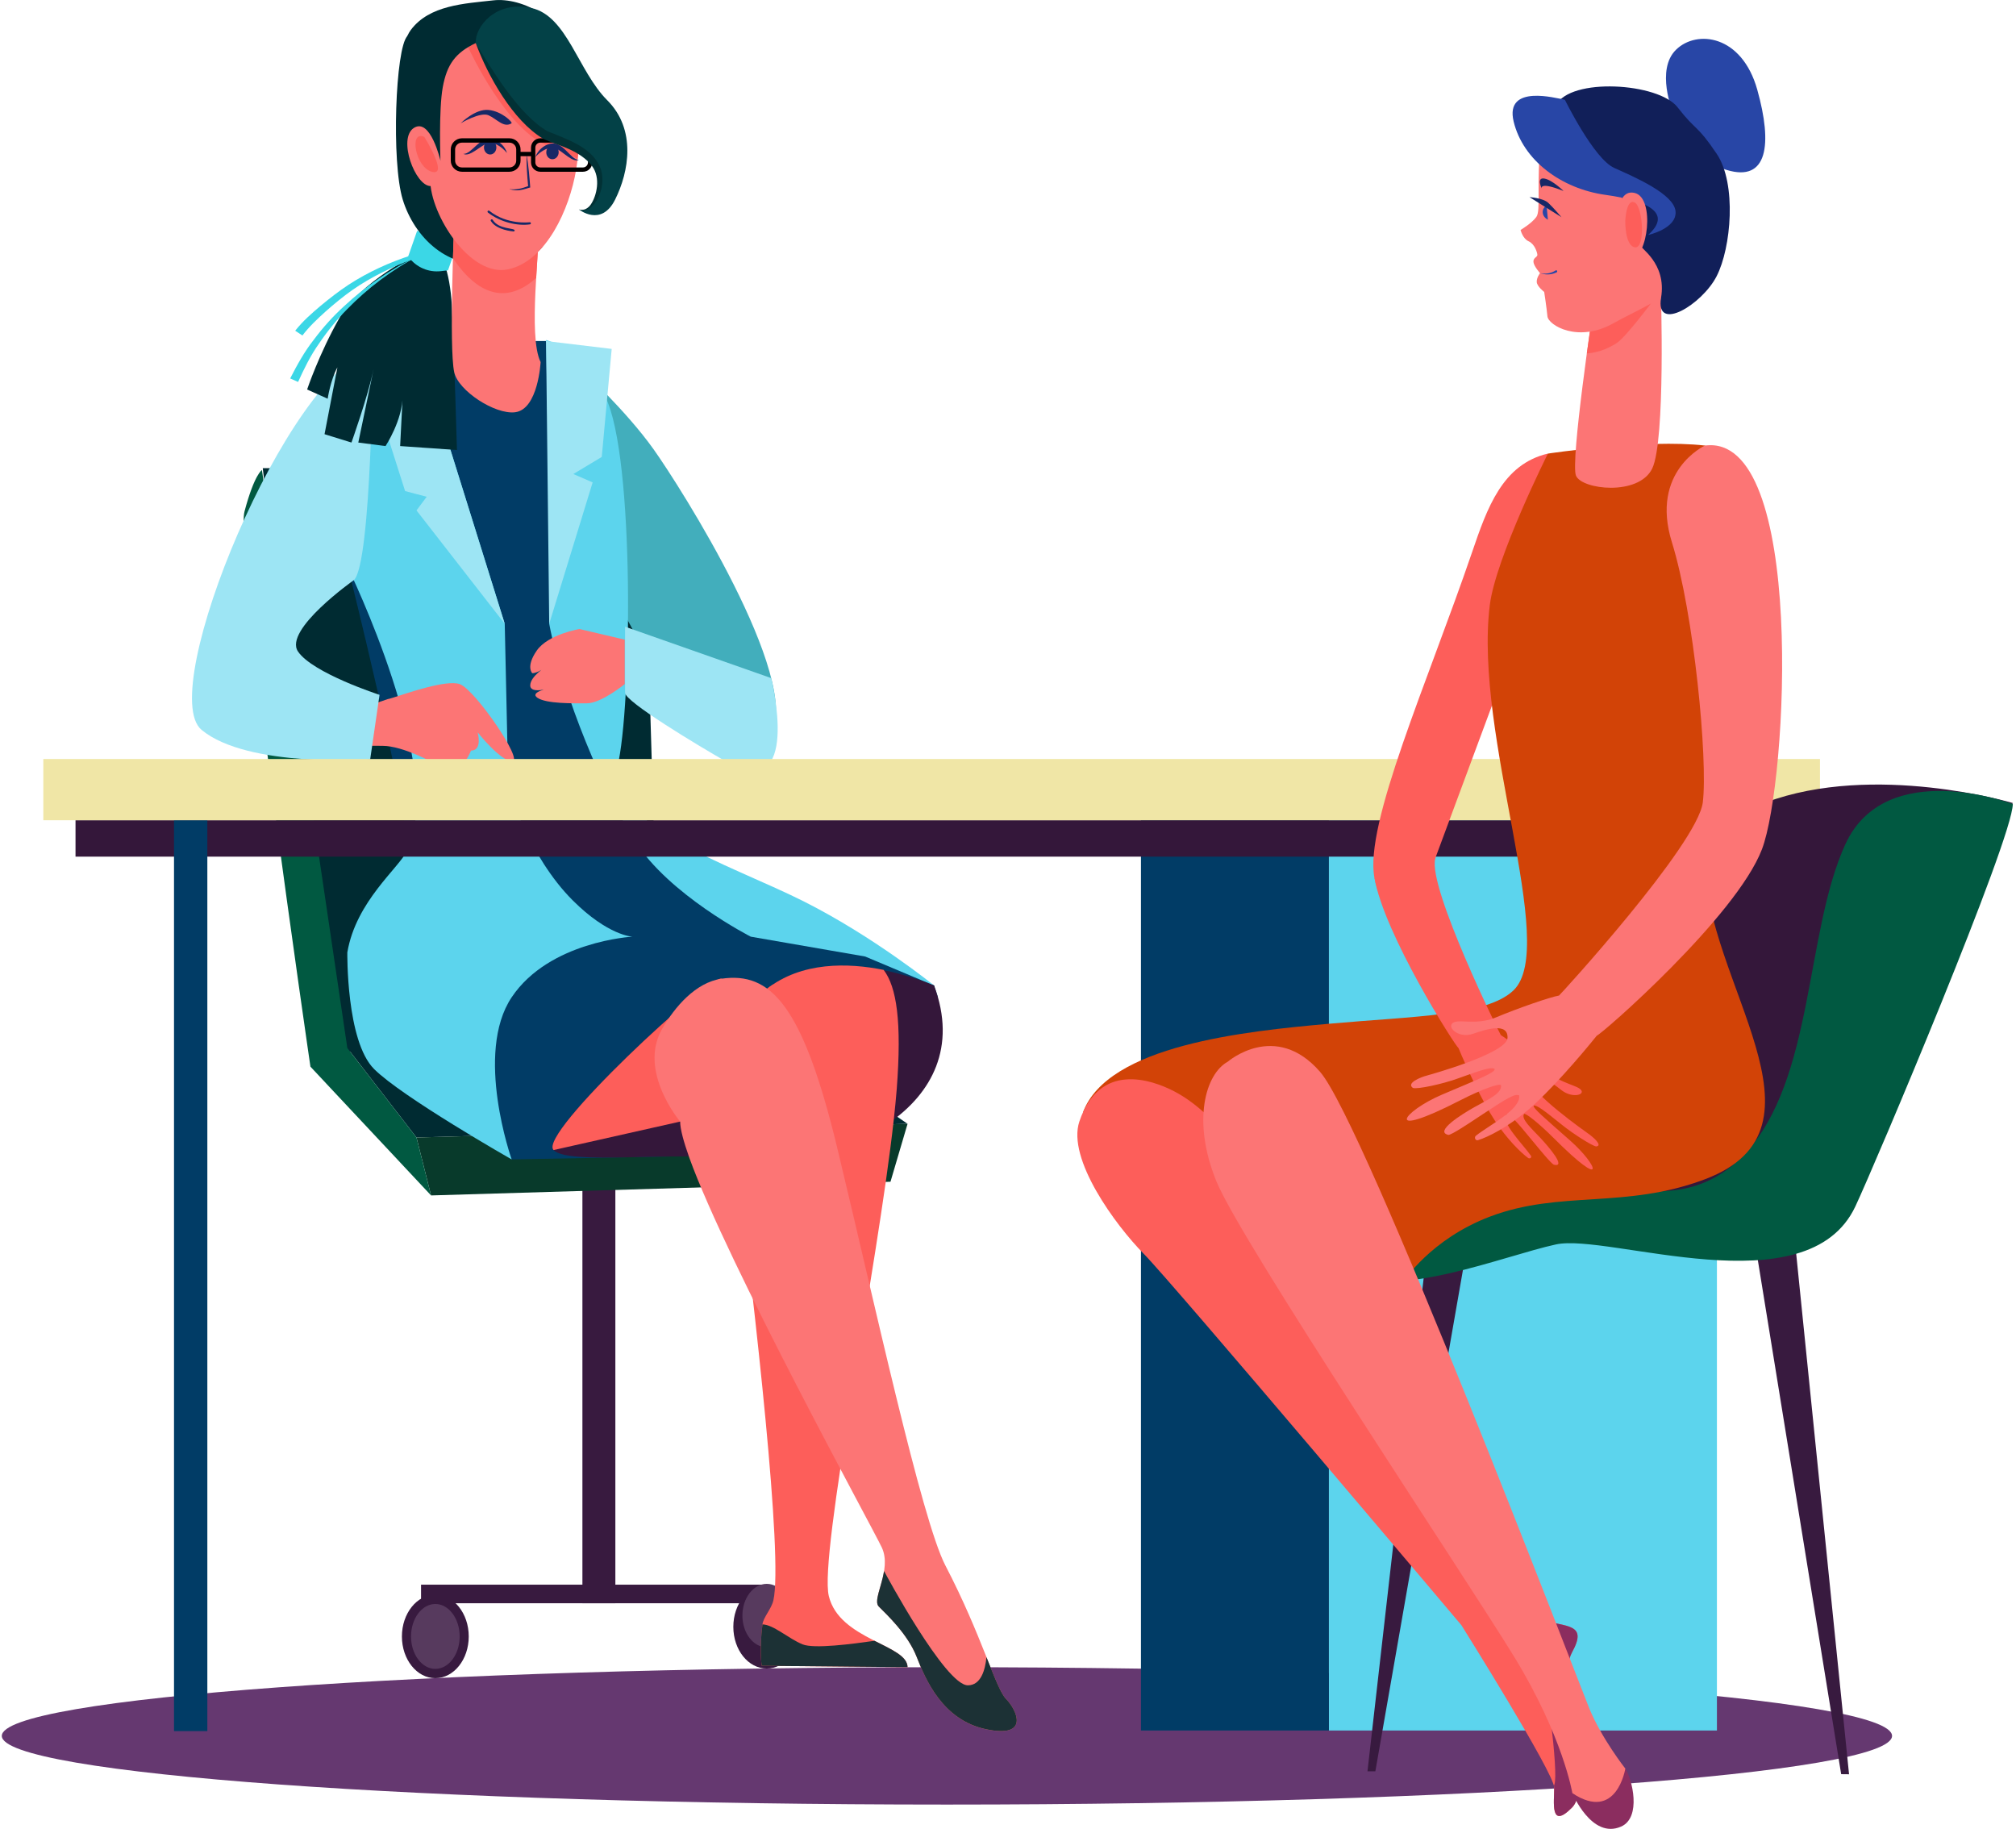 <svg width="625" height="567" viewBox="0 0 625 567" fill="none" xmlns="http://www.w3.org/2000/svg">
<path d="M586.573 538.136C586.573 549.896 455.387 559.429 293.56 559.429C131.747 559.429 0.56 549.896 0.56 538.136C0.56 526.376 131.747 516.843 293.56 516.843C455.387 516.843 586.573 526.376 586.573 538.136Z" fill="#653870"/>
<path d="M124.6 507.31C124.6 514.456 129.24 520.243 134.96 520.243C140.68 520.243 145.32 514.456 145.32 507.31C145.32 500.163 140.68 494.363 134.96 494.363C129.24 494.363 124.6 500.163 124.6 507.31Z" fill="#381A3F"/>
<path d="M190.773 497.016H180.56V349.79H190.773V497.016Z" fill="#381A3F"/>
<path d="M130.533 497.016H237.613V491.256H130.533V497.016Z" fill="#381A3F"/>
<path d="M134.96 517.363C139.12 517.363 142.507 512.856 142.507 507.309C142.507 501.763 139.12 497.243 134.96 497.243C130.8 497.243 127.427 501.763 127.427 507.309C127.427 512.856 130.8 517.363 134.96 517.363Z" fill="#573A5E"/>
<path d="M227.347 504.323C227.347 511.469 231.973 517.256 237.707 517.256C243.427 517.256 248.067 511.469 248.067 504.323C248.067 497.176 243.427 491.376 237.707 491.376C231.973 491.376 227.347 497.176 227.347 504.323Z" fill="#381A3F"/>
<path d="M237.707 510.67C241.853 510.67 245.24 506.256 245.24 500.843C245.24 495.416 241.853 491.003 237.707 491.003C233.547 491.003 230.16 495.416 230.16 500.843C230.16 506.256 233.547 510.67 237.707 510.67Z" fill="#573A5E"/>
<path d="M107.68 324.896L129.12 352.63L281.36 348.39L232.76 315.043L107.68 324.896" fill="#002B32"/>
<path d="M199.346 145.136H81.467L101.96 326.856L204.4 314.47L199.346 145.136Z" fill="#002B32"/>
<path d="M276.067 366.35L133.64 370.59L129.12 352.63L281.36 348.39L276.067 366.35" fill="#083A2B"/>
<path d="M290.72 308.963L289.573 305.51L232.76 290.376L246.12 330.67L290.72 308.963" fill="#037399"/>
<path d="M191.84 248.776C186.773 224.803 191.306 178.896 185.666 160.563C180.026 142.243 169.293 105.723 169.293 105.723H107.973C107.973 105.723 114.32 169.856 107.973 176.203C107.973 176.203 126.293 249.496 126.293 263.59C126.293 273.096 117.973 279.07 112.546 297.296C112.546 297.296 108.92 318.083 115.027 324.19C121.133 330.296 158.627 359.43 158.627 359.43L226.733 358.136L290.72 317.016L289.573 305.51C289.573 305.51 271.026 293.176 239.546 280.03C208.066 266.87 191.84 248.776 191.84 248.776Z" fill="#013C66"/>
<path d="M180.56 114.843C180.56 114.843 194.107 127.35 202.56 139.19C211.027 151.03 248.467 210.216 239.067 227.523C229.667 244.83 212.2 224.803 212.2 224.803L184.56 173.763L180.56 114.843" fill="#42AEBC"/>
<path d="M232.76 290.376C232.76 290.376 207.413 277.496 196.733 260.563C187.227 245.51 174.6 216.136 170.267 193.376C170.267 193.376 170.267 158.096 170.267 155.87L169.293 105.403C169.293 105.403 176.893 106.856 186.773 121.47C196.64 136.083 196.026 214.189 191.84 235.709C187.813 256.403 225.573 267.563 249.173 279.43C270.92 290.376 289.573 305.51 289.573 305.51L268.213 296.523L232.76 290.376" fill="#5CD4ED"/>
<path d="M239.093 210.216L193.787 194.283C193.787 194.283 193.787 212.043 193.787 214.776C193.787 217.51 216.08 230.936 225.187 236.136C248.893 249.683 239.093 210.216 239.093 210.216Z" fill="#9DE5F4"/>
<path d="M165.013 208.696C165.013 208.696 162.907 206.71 166.427 201.656C169.947 196.603 179.653 195.003 179.653 195.003L193.68 198.296V212.07C193.68 212.07 186.4 218.03 181.933 218.03C177.467 218.03 169.48 218.19 166.667 216.35C163.84 214.51 170.653 213.283 170.653 213.283C170.653 213.283 164.387 215.31 164.387 212.47C164.387 209.616 169.48 206.523 169.48 206.523C169.48 206.523 166.893 208.696 165.013 208.696" fill="#FC7575"/>
<path d="M189.64 108.163L169.293 105.723L170.267 193.376L183.733 149.55L177.746 146.95L186.56 141.656L189.64 108.163Z" fill="#9DE5F4"/>
<path d="M171.613 356.523C176.466 361.363 208.8 356.683 230.973 359.443C257.8 362.67 303.853 343.883 289.587 305.51C289.307 305.456 257.506 291.096 237.6 306.67C234.746 308.95 228.2 305.483 223.706 303.403C220.346 301.883 166.613 351.536 171.613 356.523Z" fill="#34173A"/>
<path d="M107.68 295.256C110.373 279.336 123.693 269.123 126.293 263.59C138.28 238.216 107.973 176.203 107.973 176.203V105.723H129.12L156.48 193.376L157.6 244.323C157.6 244.323 163.827 265.39 177.52 279.083C188.52 290.083 196.053 290.376 196.053 290.376C196.053 290.376 170.267 291.776 158.627 309.163C146.987 326.55 158.627 359.43 158.627 359.43C158.627 359.43 124.667 340.096 115.973 331.403C107.28 322.71 107.68 295.256 107.68 295.256" fill="#5CD4ED"/>
<path d="M171.613 356.523L210.866 347.696L246.12 310.11L239.573 305.256C238.893 305.683 238.253 306.163 237.6 306.67C235.626 308.256 232.133 307.15 228.266 305.456C226.773 304.816 225.226 304.11 223.706 303.403C220.346 301.883 166.613 351.536 171.613 356.523" fill="#FD5E5A"/>
<path d="M228.213 359.19C234.08 405.91 242.827 482.79 239.76 496.136C239.133 498.843 236.653 501.336 236.373 503.576C235.36 511.576 236.147 516.403 236.147 516.403L281.36 516.843C281.36 509.803 260.213 508.39 256.947 494.776C253.867 482.056 272.027 393.056 277.093 347.07C277.467 343.683 277.773 340.563 278 337.71C279.613 316.616 277.973 305.99 273.947 300.67C263.027 298.47 248.507 298.016 237.6 306.67C235.627 308.256 232.133 307.15 228.267 305.456C224.213 308.056 221.613 310.11 221.613 310.11C221.613 310.11 224.693 331.39 228.213 359.19Z" fill="#FD5E5A"/>
<path d="M133.64 370.59L129.12 352.63L107.68 324.896L81.2 145.71C81.2 145.71 78.853 147.056 75.8 158.563C72.733 170.07 96.24 330.67 96.24 330.67L133.64 370.59Z" fill="#015941"/>
<path d="M411.987 536.469H532.28V244.283H411.987V536.469Z" fill="#5CD4ED"/>
<path d="M411.987 536.469H353.72V244.283H411.987V536.469Z" fill="#013C66"/>
<path d="M23.413 265.563H541.2V254.283H23.413V265.563Z" fill="#34173A"/>
<path d="M64.28 536.656H53.947V254.283H64.28V536.656Z" fill="#013C66"/>
<path d="M205.24 319.016C209.187 312.136 215.68 304.55 223.707 303.403C238.733 301.243 248.76 311.056 259.56 355.843C270.92 402.923 285.693 471.15 293.107 485.35C304.387 506.976 308.613 523.416 311.92 526.71C315.187 530.016 319.413 538.923 305.8 536.11C292.187 533.283 286.907 520.603 284.147 513.55C281.36 506.496 274.787 500.416 272.44 498.043C270.08 495.696 276.68 486.763 273.373 479.723C270.507 473.603 225.533 391.763 213.693 358.883C211.92 353.87 210.867 350.003 210.867 347.696C210.867 347.696 197.733 332.19 205.24 319.016" fill="#FC7575"/>
<path d="M300.053 522.456C304.08 522.456 305.427 517.749 305.827 513.723C308.533 520.509 310.333 525.123 311.92 526.709C315.187 530.016 319.413 538.923 305.8 536.096C292.187 533.283 286.907 520.603 284.147 513.549C281.36 506.496 274.787 500.416 272.44 498.043C270.867 496.483 273.28 491.963 274.08 487.043C274.44 487.723 293.067 522.456 300.053 522.456Z" fill="#1C3135"/>
<path d="M110.787 105.723L125.587 152.23L132.28 154.003L129.12 158.23L156.48 193.376L129.12 105.723H110.787" fill="#9DE5F4"/>
<path d="M248.827 509.763C252.413 511.216 264.293 509.63 271.12 508.656C276.52 511.39 281.36 513.483 281.36 516.843L236.146 516.403C236.146 516.403 235.36 511.576 236.373 503.576C239.813 503.63 244.413 507.976 248.827 509.763Z" fill="#1C3135"/>
<path d="M120.24 216.71C120.4 216.71 120.88 216.576 121.613 216.35C125.88 215.016 138.506 210.536 142.6 212.11C147.386 213.95 162.453 235.99 158.8 235.99C155.16 235.99 148.08 227.03 148.08 227.03C148.08 227.03 149.68 232.683 146.026 232.683C146.026 232.683 143.973 237.83 141.693 237.83C139.4 237.83 134.84 236.723 134.84 236.723C134.84 236.723 125.026 231.216 118.64 231.216C112.253 231.216 111.106 231.03 111.106 231.03V219.83L120.24 216.71" fill="#FC7575"/>
<path d="M115.64 108.163C115.64 108.163 115.213 174.616 109.733 179.816C109.733 179.816 87.827 195.243 92.387 201.976C96.96 208.71 117.667 215.403 117.667 215.403L114.76 235.43C114.76 235.43 76.88 238.176 62.493 226.27C48.12 214.363 89.16 115.323 115.64 108.163" fill="#9DE5F4"/>
<path d="M129.746 78.443C129.746 78.443 111.64 87.283 105.28 98.483C98.906 109.696 95.213 120.75 95.213 120.75L101.587 123.603C101.587 123.603 102.427 117.91 104.6 113.883L100.613 134.603L108.96 137.19C108.96 137.19 114.066 122.883 115.84 114.39L111.08 137.19L119.52 138.283C119.52 138.283 124.853 130.23 124.853 122.51L124.053 138.283L141.667 139.51C141.667 139.51 140.827 109.536 140.067 94.603C139.827 89.843 138.906 84.483 137.746 81.883C135.266 76.31 129.746 78.443 129.746 78.443" fill="#002B32"/>
<path d="M126.546 79.496L126.76 79.776C129.08 82.883 132.88 84.51 136.72 84.056L138.893 83.803L141.666 75.843L129.32 71.55L126.546 79.496" fill="#3BD7E6"/>
<path d="M146.067 6.643H144.947C144.947 6.643 129.973 7.51 126.28 11.203C122.587 14.896 121.293 50.23 124.853 61.856C128.413 73.483 138.92 83.99 153 81.523C167.08 79.07 169.32 81.083 172.453 61.403C175.573 41.736 150.76 4.843 146.067 6.643Z" fill="#002B32"/>
<path d="M166.64 74.15C167.64 75.15 163.573 104.189 167.6 112.243C167.6 112.243 166.867 126.936 159.667 127.803C153.413 128.55 142.067 121.123 140.813 115.389C139.147 107.683 140.813 69.123 140.813 69.123L166.64 74.15" fill="#FC7575"/>
<path d="M166.227 86.163C156.667 94.803 147.667 90.883 140.427 80.043C140.587 74.59 140.8 69.43 140.813 69.123L166.64 74.15C167.053 74.563 166.613 79.696 166.227 86.163" fill="#FD5E5A"/>
<path d="M163.627 8.896C163.627 8.896 175.72 11.19 177.16 21.563C178.6 31.936 180.613 40.576 178.6 52.67C176.586 64.763 169.386 80.896 157.573 83.483C145.76 86.083 133.387 66.496 133.387 55.843C133.387 45.176 129.053 27.323 137.12 16.376C145.187 5.43 163.627 8.896 163.627 8.896" fill="#FC7575"/>
<path d="M163.626 8.896C163.626 8.896 175.72 11.19 177.16 21.563C178.466 30.963 180.24 38.936 179.066 49.363C177.133 48.03 174.4 46.696 170.56 45.43C157.36 41.07 145.547 15.55 145.053 14.47L144.84 14.016L144.813 13.523C144.76 12.51 144.88 11.443 145.173 10.376C153.666 7.016 163.626 8.896 163.626 8.896Z" fill="#FD5E5A"/>
<path d="M136.546 49.79C136.546 49.79 131.946 44.456 129.64 42.163C127.333 39.856 121.573 17.096 127.333 9.323C133.093 1.55 144.12 1.11 152.933 0.11C161.746 -0.904 175.733 5.816 176.52 18.95C176.52 18.95 153.826 10.336 147.493 13.35C141.16 16.376 138.56 19.976 137.266 27.03C135.973 34.096 136.546 49.79 136.546 49.79Z" fill="#002B32"/>
<path d="M136.546 49.79C136.546 49.79 133.467 36.416 128.333 39.643C123.2 42.87 128.707 57.683 133.493 57.683C138.28 57.683 136.546 49.79 136.546 49.79Z" fill="#FC7575"/>
<path d="M131.56 42.456C131.56 42.456 139.146 54.616 133.946 53.27C128.746 51.936 126.693 40.203 131.56 42.456Z" fill="#FD5E5A"/>
<path d="M127.56 79.123C120.733 81.323 114.147 84.323 108.067 88.27C105.027 90.27 102.2 92.483 99.413 94.79C96.627 97.15 93.96 99.456 91.52 102.523L93.76 104.003C95.707 101.403 98.373 98.87 100.973 96.536C103.613 94.203 106.373 91.923 109.213 89.923C112.093 87.91 115.147 86.123 118.293 84.55C121.427 82.963 124.707 81.536 127.973 80.39L127.56 79.123" fill="#3BD7E6"/>
<path d="M129.533 79.469C125.32 81.363 121.32 83.71 117.48 86.296C113.653 88.883 110.027 91.79 106.627 94.963C103.2 98.096 100.067 101.576 97.28 105.323C94.373 109.003 92.107 113.136 89.96 117.323L92.413 118.403C94.28 114.296 96.267 110.203 98.907 106.496C101.453 102.723 104.347 99.176 107.56 95.923C110.747 92.643 114.2 89.59 117.867 86.843C121.547 84.083 125.427 81.563 129.533 79.469" fill="#3BD7E6"/>
<path d="M163.733 57.696C163.413 54.39 163.2 51.083 163.227 47.75C163.96 51.963 164.133 55.043 164.387 58.11C162.627 58.59 160.507 59.576 157.867 58.576C159.88 58.963 161.893 58.39 163.733 57.696" fill="#172866"/>
<path d="M157.187 47.43C156.587 45.523 154.96 43.696 152.733 43.11C148.787 42.07 146.373 47.763 143.667 47.71C145.613 48.71 148.72 45.376 150.853 44.536C152.027 44.07 153.04 44.39 154.187 44.936C155.307 45.51 156.293 46.39 157.187 47.43Z" fill="#172866"/>
<path d="M150.04 45.723C150.04 46.923 150.893 47.896 151.96 47.896C153.013 47.896 153.88 46.923 153.88 45.723C153.88 44.523 153.013 43.55 151.96 43.55C150.893 43.55 150.04 44.523 150.04 45.723Z" fill="#172866"/>
<path d="M165.973 48.67C166.653 46.79 168.373 45.043 170.613 44.55C174.613 43.696 176.76 49.496 179.467 49.563C177.48 50.47 174.52 47.003 172.427 46.056C171.28 45.536 170.24 45.816 169.08 46.31C167.946 46.83 166.906 47.67 165.973 48.67Z" fill="#172866"/>
<path d="M173.2 47.283C173.147 48.483 172.24 49.416 171.173 49.363C170.12 49.323 169.293 48.31 169.36 47.11C169.413 45.91 170.307 44.976 171.373 45.016C172.427 45.07 173.253 46.083 173.2 47.283" fill="#172866"/>
<path d="M158.587 38.216C159.013 37.936 155.573 34.47 151.44 34.083C147.293 33.683 142.827 38.216 142.827 38.216C142.827 38.216 148.92 34.576 151.493 35.75C154.067 36.923 156.2 39.763 158.587 38.216Z" fill="#172866"/>
<path d="M164.293 69.55C164.747 69.496 164.627 68.816 164.2 68.896C164.133 68.896 157.333 69.816 151.693 65.35C151.333 65.083 150.92 65.603 151.267 65.883C155.107 68.91 160.56 70.123 164.293 69.55Z" fill="#172866"/>
<path d="M159.226 71.749C159.4 71.749 159.546 71.616 159.56 71.443C159.613 70.603 154.613 71.203 152.746 68.15C152.506 67.776 151.946 68.123 152.173 68.51C153.893 71.323 158.973 71.736 159.2 71.749C159.2 71.749 159.213 71.749 159.226 71.749" fill="#172866"/>
<path d="M143.213 44.216C142.04 44.216 141.093 45.163 141.093 46.323V49.79C141.093 50.963 142.04 51.91 143.213 51.91H157.933C159.093 51.91 160.04 50.963 160.04 49.79V46.323C160.04 45.163 159.093 44.216 157.933 44.216H143.213ZM139.747 49.79V46.323C139.747 44.43 141.307 42.87 143.213 42.87H157.933C159.84 42.87 161.387 44.43 161.387 46.323V49.79C161.387 51.696 159.84 53.243 157.933 53.243H143.213C141.307 53.243 139.747 51.696 139.747 49.79Z" fill="black"/>
<path d="M167.52 44.216C166.666 44.216 165.96 44.91 165.96 45.763V50.35C165.96 51.203 166.666 51.91 167.52 51.91H180.733C181.586 51.91 182.28 51.203 182.28 50.35V45.763C182.28 44.91 181.586 44.216 180.733 44.216H167.52ZM164.626 50.35V45.763C164.626 44.176 165.92 42.87 167.52 42.87H180.733C182.333 42.87 183.626 44.176 183.626 45.763V50.35C183.626 51.95 182.333 53.243 180.733 53.243H167.52C165.92 53.243 164.626 51.95 164.626 50.35Z" fill="black"/>
<path d="M188.253 31.07C179.173 21.99 175.827 4.936 164.747 2.483C153.653 0.043 147.187 8.376 147.493 13.35C147.493 13.35 159.16 38.843 171.4 42.87C183.64 46.91 187.667 52.523 185.373 59.723C183.067 66.923 179.453 64.91 179.453 64.91C179.453 64.91 186.373 70.523 190.693 61.883C195.013 53.243 197.32 40.136 188.253 31.07" fill="#034147"/>
<path d="M179.453 64.91C183.653 67.363 189.587 57.07 185.253 50.336C182.107 45.136 175.213 42.95 169.706 40.67C160.973 35.656 152.586 21.816 147.493 13.35C151.186 23.443 159 37.443 168.426 43.03L170.693 44.016C173.026 44.95 180.12 46.856 183.546 51.483C186.306 55.11 184.986 60.736 183.16 63.39C182.373 64.55 180.947 65.443 179.453 64.91Z" fill="#023135"/>
<path d="M165.147 48.416H161.12V47.083H165.147V48.416Z" fill="black"/>
<path d="M13.427 235.296H564.227V254.283H13.427V235.296Z" fill="#F0E6A6"/>
<path d="M483.307 327.483C486.093 327.496 533.853 340.736 531.213 312.003C528.573 283.27 531.733 254.616 547.36 248.776C581.107 236.176 624.013 248.936 624.013 248.936L578.453 331.443L547.933 378.603L503.853 374.91L416.16 385.203C416.16 385.203 424.267 327.123 483.307 327.483" fill="#34173A"/>
<path d="M541.986 372.283L555.2 372.363L573.24 550.03L570.8 550.003L541.986 372.283Z" fill="#381A3F"/>
<path d="M457.373 371.763L444.16 371.683L423.947 549.109L426.387 549.123L457.373 371.763" fill="#381A3F"/>
<path d="M624.013 249.23C623.946 260.176 581.16 361.336 575.2 373.99C560.267 405.736 498.733 382.23 482.387 385.776C466.027 389.323 432.72 403.096 417.56 394.496C402.413 385.896 420.013 362.283 456.053 362.51C492.093 362.723 519.373 380.643 540.92 357.67C562.453 334.696 559.573 288.963 572.12 261.67C584.68 234.39 624.013 249.23 624.013 249.23Z" fill="#015941"/>
<path d="M479.88 140.616C465.773 143.923 461.053 157.483 456.373 171.19C442.693 211.203 422.88 255.656 426.106 272.136C430.4 294.123 445.027 265.896 445.027 265.896L463.693 215.63L479.88 140.616Z" fill="#FD5E5A"/>
<path d="M479.88 140.616C479.88 140.616 463.68 172.99 461.867 187.576C456.8 228.296 483.347 293.376 469.227 307.003C460.973 314.95 438.627 314.99 411.773 317.39C386.093 319.683 343.48 324.003 335.76 344.816C335.76 344.816 383.147 349.003 403.293 366.31C423.44 383.603 435.2 397.176 435.2 397.176C435.2 397.176 443.533 384.136 461.92 377.15C483.72 368.87 503.853 374.91 528.6 365.563C570.453 349.75 528.52 304.176 528.52 266.95C528.52 236.763 531.52 138.47 528.573 138.123C510.36 136.016 479.88 140.616 479.88 140.616" fill="#D24307"/>
<path d="M514.893 89.95C514.893 89.95 516.413 136.723 512.2 145.283C507.987 153.83 490.387 151.816 488.587 147.456C486.787 143.083 493.987 95.269 493.987 95.269L514.893 89.95" fill="#FC7575"/>
<path d="M491.947 109.563C493.053 101.456 493.987 95.27 493.987 95.27L514.893 89.95C514.893 89.95 504.453 104.35 501.067 106.456C497.8 108.496 494.707 109.39 491.947 109.563" fill="#FD5E5A"/>
<path d="M518.613 34.75C518.613 34.75 513.2 21.643 519.627 15.39C526.053 9.123 540.013 10.79 544.787 27.803C549.56 44.816 547.987 56.523 535.347 52.696C522.72 48.87 518.613 34.75 518.613 34.75" fill="#2846A6"/>
<path d="M487.893 30.323C487.893 30.323 479.173 30.11 477.706 43.51C476.24 56.896 477.76 65.256 476.293 67.27C474.826 69.27 471.413 71.283 471.413 71.283C471.413 71.283 472.026 73.95 473.906 74.803C475.786 75.643 476.546 78.203 476.613 78.963C476.693 79.723 475.28 79.856 475.4 81.203C475.52 82.55 477.44 84.67 477.44 84.67C477.44 84.67 476.306 86.136 476.426 87.483C476.56 88.83 478.733 90.51 478.733 90.51C478.733 90.51 479.48 95.363 479.733 98.056C479.986 100.763 489.213 106.536 500.48 100.056C511.733 93.576 544.027 82.443 528.52 54.296C513.013 26.136 487.893 30.323 487.893 30.323" fill="#FC7575"/>
<path d="M508.613 76.016C508.08 76.75 516.8 81.376 514.96 92.323C513.12 103.256 527.68 94.43 532.187 85.63C536.707 76.83 538.467 56.976 532.213 47.683C525.947 38.376 525.987 40.87 520.08 33.256C514.173 25.63 486.76 23.923 482.387 32.643C478.027 41.363 488.133 52.95 497.907 57.51C507.667 62.083 508.613 76.016 508.613 76.016Z" fill="#111F59"/>
<path d="M484.027 30.656C483.227 30.736 466.36 25.736 469.267 37.709C472.173 49.683 483.986 58.51 497.773 60.416C511.546 62.323 518.32 66.283 510.92 72.856C510.92 72.856 519.947 70.896 519.453 65.496C518.947 60.11 506.733 54.883 500.44 52.056C494.133 49.243 485.146 30.936 485.146 30.936L484.027 30.656" fill="#2846A6"/>
<path d="M501.293 70.35C501.293 70.35 500.76 58.15 506.92 59.856C513.08 61.55 510.973 79.883 505.52 80.39C500.053 80.883 501.293 70.35 501.293 70.35Z" fill="#FC7575"/>
<path d="M503.866 68.456C503.866 68.456 504.133 61.51 506.746 62.75C509.36 63.976 510.16 77.056 506.92 76.67C503.693 76.283 503.866 68.456 503.866 68.456" fill="#FD5E5A"/>
<path d="M482.253 83.856C480.827 84.763 479.08 85.03 477.44 84.67C479.067 85.243 480.853 85.256 482.587 84.43C482.733 84.363 482.8 84.163 482.733 83.99C482.667 83.816 482.493 83.736 482.347 83.803C482.333 83.803 482.32 83.816 482.32 83.816L482.253 83.856" fill="#2846A6"/>
<path d="M479.467 63.696C479.467 63.696 478.12 64.456 478.267 65.95C478.4 67.443 479.88 68.11 479.88 68.11L479.467 63.696" fill="#2846A6"/>
<path d="M484.08 67.323C484.08 67.323 481.6 64.39 479.987 62.883C478.373 61.363 474.173 61.11 474.173 61.11L484.08 67.323" fill="#172866"/>
<path d="M484.733 59.216C484.733 59.216 481.307 55.803 478.787 55.35C476.253 54.91 477.946 58.403 477.946 58.403C477.946 58.403 477.173 56.176 484.733 59.216Z" fill="#172866"/>
<path d="M363.96 338.283C357.013 334.696 340.893 329.016 334.627 347.669C330.733 359.256 345.813 379.829 354.667 388.776C363.533 397.736 453.067 503.816 453.067 503.816C453.067 503.816 481.84 549.709 481.84 554.176C481.84 558.656 480.467 567.336 487.373 560.336C494.293 553.336 481.84 522.283 487.373 512.203C492.907 502.136 484.053 504.936 474.093 501.016C464.133 497.096 419.307 416.509 405.467 391.323C391.64 366.136 378.84 345.989 363.96 338.283" fill="#FD5E5A"/>
<path d="M487.373 512.203C492.307 503.229 485.827 504.47 477.307 502.083C477.293 504.87 477.48 510.296 478.76 518.016C478.76 518.016 483.373 549.323 481.867 553.269C481.827 553.363 481.787 553.483 481.747 553.589C481.813 553.829 481.84 554.029 481.84 554.176C481.84 558.656 480.467 567.336 487.373 560.336C494.293 553.336 481.84 522.283 487.373 512.203Z" fill="#8B2D5F"/>
<path d="M380.627 329.136C380.627 329.136 395.387 316.31 409.267 332.296C423.147 348.283 488.88 520.23 492.707 529.603C496.547 538.963 503.88 548.27 503.88 548.27C504.44 548.91 504.307 561.736 501.32 562.963C497.213 564.656 487.467 555.896 487.467 555.896C487.467 555.896 484.573 538.39 469.493 513.723C454.427 489.07 384.773 384.976 377.12 366.243C369.453 347.51 373.747 332.91 380.627 329.136" fill="#FC7575"/>
<path d="M487.467 555.896C487.467 555.896 493.427 570.27 502.56 566.256C508.987 563.43 506 551.456 503.88 548.27C503.88 548.27 501.227 565.003 487.467 555.896Z" fill="#8B2D5F"/>
<path d="M444.946 266.203C442.653 275.323 465.146 320.816 465.293 320.896C467.373 322.11 474.8 327.95 479.493 332.056C484.173 336.176 489.626 336.443 490.333 338.19C490.893 339.603 487.12 340.323 484.08 337.95C481.093 335.616 476.04 331.763 474.866 335.056C473.706 338.283 492.013 351.163 492.2 351.296C494 352.536 496.96 355.163 494.866 355.403C493.68 355.31 487.64 351.443 484.28 348.736C478.44 344.043 476.533 342.616 475.493 342.723C475.053 343.416 478.773 346.51 486.76 353.563C495.533 361.31 498.36 369.496 481.587 352.723C476.973 348.11 472.8 344.856 472.48 345.35C471.506 346.883 474.72 349.75 477.466 352.67C480.133 355.51 485.747 362.03 481.72 361.07C480.867 360.683 477.533 356.616 475.093 353.656C469.813 347.216 468.2 345.47 466.973 345.43C465.293 348.056 471.96 354.51 474.6 358.256C475 358.816 474.293 359.376 473.706 358.95C471.32 357.176 467.227 353.123 463.453 347.416C459.547 341.496 454.76 331.163 452.173 324.923C451.16 324.256 429.16 289.75 426.106 272.136C432.133 269.643 438.666 267.683 445.026 265.896C445 266.003 444.96 266.11 444.946 266.203Z" fill="#FD5E5A"/>
<path d="M528.573 138.123C528.573 138.123 511.453 146.003 518.32 168.096C525.187 190.19 529.507 235.603 527.907 248.71C526.293 261.83 483.507 308.603 483.32 308.63C480.667 309.056 470.507 312.576 463.907 315.35C457.307 318.136 451.587 315.496 450.12 317.376C448.933 318.896 452.493 321.91 456.653 320.483C460.72 319.096 467.587 316.856 467.36 321.776C467.147 326.616 442.773 333.31 442.533 333.376C440.133 334.003 435.96 335.79 438.013 337.256C439.267 337.776 447.147 336.07 451.76 334.403C459.8 331.496 462.373 330.683 463.387 331.403C463.533 332.536 458.387 334.523 447.12 339.31C434.76 344.563 428.32 353.643 452.8 341.056C459.547 337.59 465.227 335.643 465.347 336.47C465.68 338.99 461.147 340.95 457.053 343.243C453.093 345.47 444.507 350.856 449.053 351.83C450.08 351.79 455.28 348.336 459.067 345.816C467.28 340.363 469.68 338.963 470.973 339.576C471.547 343.923 461.907 348.643 457.573 352.07C456.92 352.59 457.413 353.696 458.187 353.47C461.413 352.47 467.387 349.443 473.72 344.096C480.293 338.536 489.68 327.736 495.053 321.043C496.453 320.723 538.267 284.163 546.24 263.283C554.227 242.403 559.867 134.003 528.573 138.123Z" fill="#FC7575"/>
</svg>
